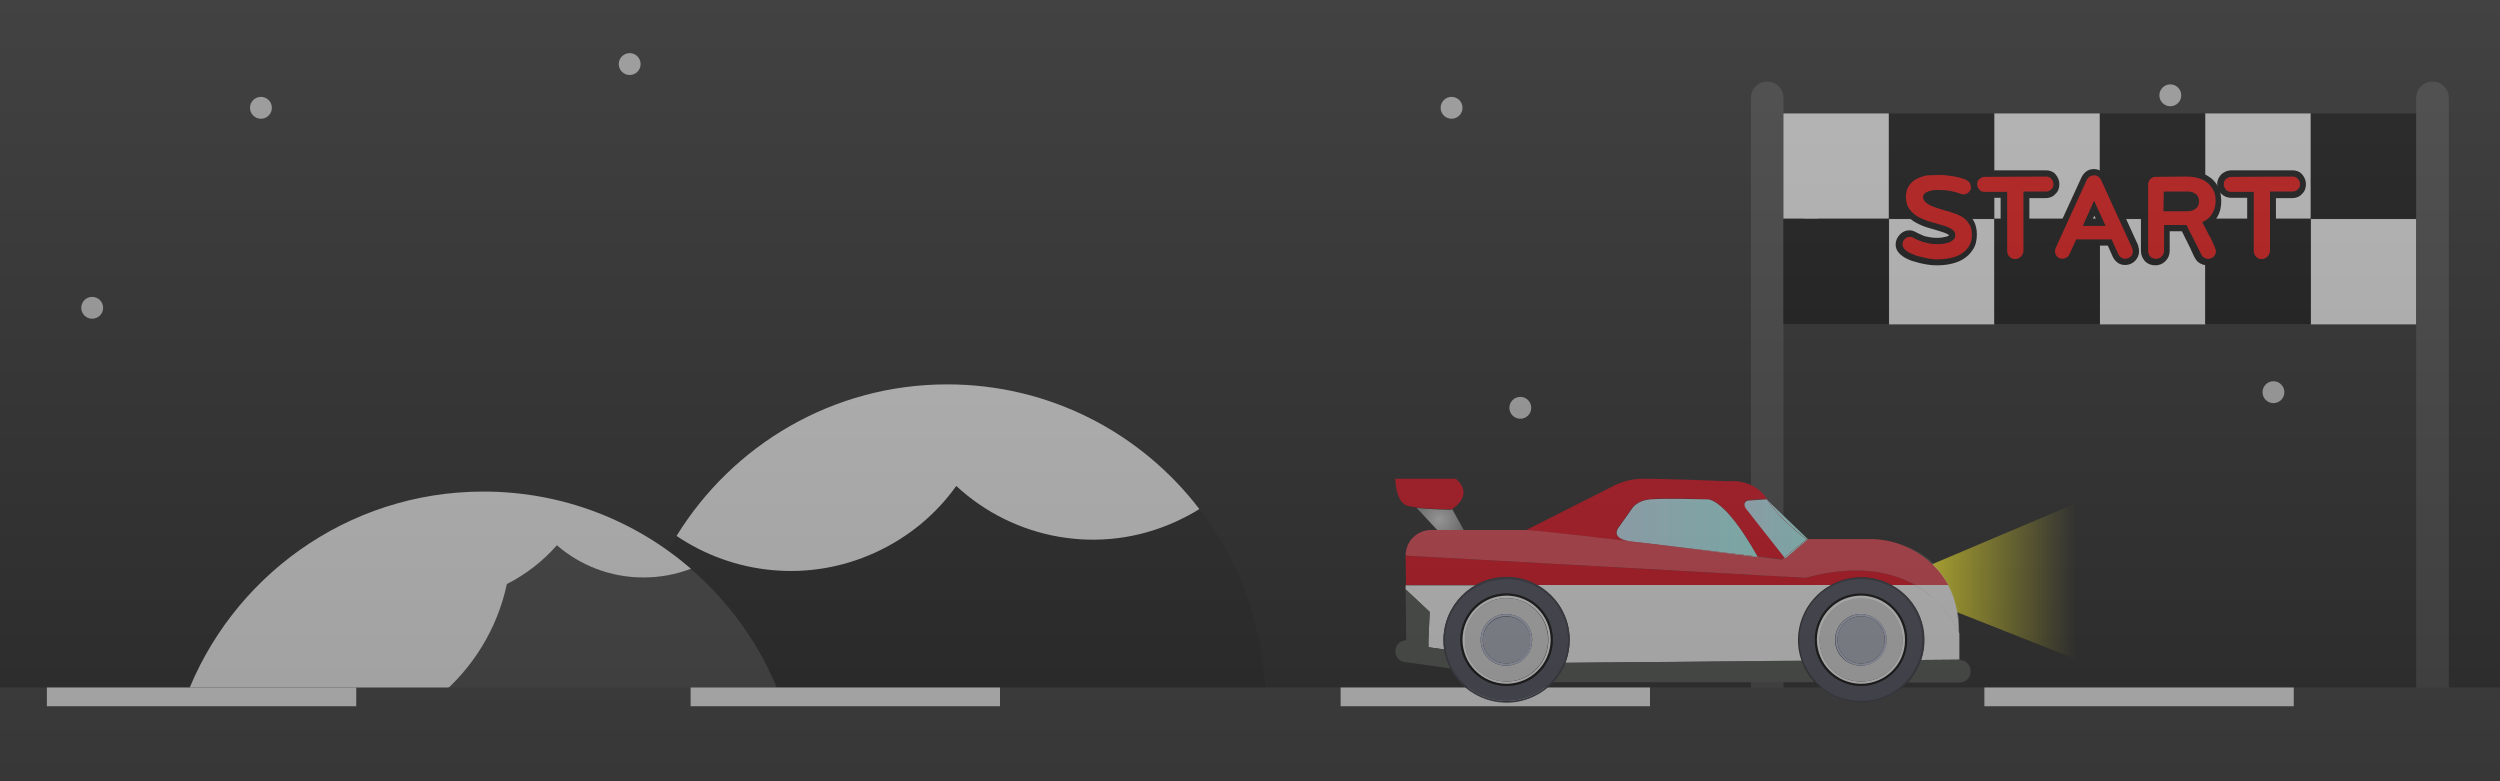 <?xml version="1.0" encoding="utf-8"?>
<!-- Generator: Adobe Illustrator 25.0.1, SVG Export Plug-In . SVG Version: 6.00 Build 0)  -->
<svg version="1.1" id="Layer_1" xmlns="http://www.w3.org/2000/svg" xmlns:xlink="http://www.w3.org/1999/xlink" x="0px" y="0px"
	 viewBox="0 0 800 250" style="enable-background:new 0 0 800 250;" xml:space="preserve">
<style type="text/css">
	.st0{fill:#222222;}
	.st1{opacity:0.8;fill:#FFFFFF;enable-background:new    ;}
	.st2{fill:#1C1C1C;}
	.st3{fill:#FFFFFF;}
	.st4{fill:#444444;}
	.st5{fill:#FF0000;}
	.st6{fill:#3B3B3B;}
	.st7{fill:url(#SVGID_1_);}
	.st8{fill:url(#SVGID_2_);}
	.st9{fill:#E70011;}
	.st10{fill:#4E514E;}
	.st11{opacity:0.25;fill:#FFFFFF;enable-background:new    ;}
	.st12{fill:#32323F;}
	.st13{fill:#474757;}
	.st14{fill:#DDDDDD;}
	.st15{fill:#BAC0D8;}
	.st16{fill:#ACAFBC;}
	.st17{fill:url(#SVGID_3_);}
	.st18{fill:url(#SVGID_4_);}
	.st19{fill:url(#SVGID_5_);}
	.st20{fill:url(#SVGID_6_);}
	.st21{fill:url(#SVGID_7_);}
	.st22{fill:url(#SVGID_8_);}
	.st23{fill:url(#SVGID_9_);}
	.st24{opacity:0.47;fill:url(#SVGID_10_);enable-background:new    ;}
</style>
<g id="Layer_1_1_">
	<rect class="st0" width="800" height="250"/>
</g>
<g id="Layer_7">
	<circle class="st1" cx="579.5" cy="72.5" r="3.5"/>
	<circle class="st1" cx="694.5" cy="30.5" r="3.5"/>
	<circle class="st1" cx="464.5" cy="34.5" r="3.5"/>
	<circle class="st1" cx="727.5" cy="125.5" r="3.5"/>
	<circle class="st1" cx="486.5" cy="130.5" r="3.5"/>
	<circle class="st1" cx="201.5" cy="20.5" r="3.5"/>
	<circle class="st1" cx="83.5" cy="34.5" r="3.5"/>
	<circle class="st1" cx="29.5" cy="98.5" r="3.5"/>
	<g>
		<g>
			<path class="st2" d="M306,155.5c-6.4,8.9-15.2,16.4-25.9,21.3c-21.5,9.8-45.4,7-63.6-5.3c-8.4,13.6-13.7,29.4-14.8,46.3h-0.2v28
				h203.3v-28h-0.2c-1.4-20.6-8.9-39.5-20.7-54.9c-2.4,1.5-4.9,2.8-7.5,4C352,178,324.4,172.6,306,155.5z"/>
			<path class="st3" d="M303.1,123c-36.6,0-68.7,19.4-86.6,48.5c18.2,12.3,42.2,15.1,63.6,5.3c10.7-4.9,19.5-12.3,25.9-21.3
				c18.4,17.1,46,22.5,70.3,11.4c2.6-1.2,5.1-2.5,7.5-4C365.2,138.6,336,123,303.1,123z"/>
		</g>
		<g>
			<path class="st4" d="M256.1,252.1c-1.9-28-15.1-52.9-35.1-70.1c-4.7,1.8-9.8,2.8-15.2,2.8c-10.6,0-20.2-3.9-27.7-10.3
				c-4.5,5.1-9.9,9.3-16,12.4c-6.2,29-31.9,50.8-62.8,50.8c-15.2,0-29.1-5.3-40.1-14c-3.3,9-5.4,18.5-6.1,28.5H53V250h203.3v2.1
				H256.1z"/>
			<path class="st3" d="M162.2,186.9c6.1-3.1,11.5-7.3,16-12.4c7.4,6.4,17.1,10.3,27.7,10.3c5.4,0,10.5-1,15.2-2.8
				c-17.8-15.4-41-24.7-66.4-24.7c-43.7,0-81,27.6-95.4,66.3c11,8.8,24.9,14,40.1,14C130.3,237.7,156,215.9,162.2,186.9z"/>
		</g>
	</g>
	<path class="st4" d="M565.5,231.1L565.5,231.1c-2.9,0-5.2-2.3-5.2-5.2V31.3c0-2.9,2.3-5.2,5.2-5.2l0,0c2.9,0,5.2,2.3,5.2,5.2v194.6
		C570.7,228.8,568.4,231.1,565.5,231.1z"/>
	<g>
		<g>
			<rect x="570.7" y="36.3" class="st3" width="33.7" height="33.7"/>
			<rect x="570.7" y="70" width="33.7" height="33.7"/>
			<rect x="604.5" y="70.1" class="st3" width="33.7" height="33.7"/>
			<rect x="604.5" y="36.3" width="33.7" height="33.7"/>
			<rect x="638.2" y="36.3" class="st3" width="33.7" height="33.7"/>
			<rect x="638.2" y="70" width="33.7" height="33.7"/>
			<rect x="672" y="70.1" class="st3" width="33.7" height="33.7"/>
			<rect x="672" y="36.3" width="33.7" height="33.7"/>
			<rect x="705.7" y="36.3" class="st3" width="33.7" height="33.7"/>
			<rect x="705.7" y="70" width="33.7" height="33.7"/>
			<rect x="739.5" y="70.1" class="st3" width="33.7" height="33.7"/>
			<rect x="739.5" y="36.3" width="33.7" height="33.7"/>
		</g>
		<g>
			<g>
				<g>
					<path class="st5" d="M620,84.1c-0.5,0-1.1,0-1.9-0.1c-0.8-0.1-1.6-0.2-2.4-0.4c-0.9-0.2-1.8-0.4-2.6-0.7
						c-0.9-0.3-1.7-0.6-2.5-1s-1.5-0.9-2-1.4c-0.6-0.7-0.9-1.4-0.9-2.3s0.3-1.7,1-2.4c0.7-0.7,1.5-1.1,2.4-1.1
						c0.6,0,1.1,0.1,1.6,0.4c0.6,0.3,1.2,0.6,1.8,0.9c0.6,0.2,1.2,0.4,1.8,0.6s1.2,0.3,1.8,0.4s1.3,0.1,2,0.1c0.4,0,1,0,1.6-0.1
						s1.1-0.2,1.6-0.3c0.5-0.2,0.8-0.4,1.2-0.7c0.1-0.1,0.3-0.3,0.3-0.8c0-0.3-0.1-0.7-0.7-1c-0.7-0.4-1.6-0.8-2.7-1.1
						c-1.1-0.4-2.4-0.7-3.7-1.1c-1.4-0.4-2.8-0.9-4-1.6c-1.3-0.7-2.3-1.6-3.2-2.7c-0.9-1.2-1.4-2.7-1.4-4.6c0-1.6,0.4-3,1.2-4.1
						c0.7-1.1,1.7-1.9,2.9-2.5c1.1-0.6,2.3-1,3.7-1.2c1.3-0.2,2.6-0.3,3.8-0.3c0.6,0,1.3,0,2.1,0.1s1.6,0.2,2.4,0.3
						c0.8,0.1,1.6,0.3,2.3,0.5c0.8,0.2,1.5,0.5,2.1,0.7c0.6,0.3,1.1,0.7,1.5,1.1c0.4,0.5,0.6,1.2,0.6,2c0,0.9-0.3,1.8-1,2.4
						s-1.5,1-2.4,1c-0.4,0-0.8-0.1-1.3-0.3c-1-0.4-2.1-0.7-3.1-0.9s-2.1-0.3-3.2-0.3c-0.4,0-0.9,0-1.5,0c-0.5,0-1.1,0.1-1.6,0.2
						c-0.4,0.1-0.8,0.3-1.1,0.5c-0.1,0.1-0.2,0.2-0.2,0.6c0,0.1,0,0.3,0.2,0.5c0.2,0.3,0.6,0.5,1,0.8c0.4,0.3,1,0.5,1.5,0.7
						c0.6,0.2,1.2,0.4,1.8,0.6s1.1,0.3,1.6,0.5c0.5,0.1,0.9,0.3,1.2,0.3c1,0.3,2,0.7,3,1.1s1.9,0.9,2.7,1.6c0.8,0.6,1.4,1.5,1.9,2.4
						c0.5,1,0.7,2.1,0.7,3.4c0,1.7-0.4,3.2-1.1,4.4c-0.7,1.1-1.7,2.1-2.9,2.8c-1.1,0.7-2.4,1.1-3.8,1.4
						C622.7,83.9,621.3,84.1,620,84.1z"/>
					<path d="M620.6,56c0.6,0,1.3,0,2.1,0.1s1.5,0.2,2.3,0.3s1.5,0.3,2.3,0.5c0.7,0.2,1.4,0.4,1.9,0.7c0.4,0.2,0.8,0.5,1.1,0.9
						s0.4,0.8,0.4,1.3c0,0.7-0.2,1.3-0.7,1.7c-0.5,0.5-1.1,0.7-1.7,0.7c-0.3,0-0.6-0.1-0.9-0.2c-1.1-0.4-2.2-0.7-3.2-0.9
						c-1.1-0.2-2.2-0.3-3.4-0.3c-0.4,0-0.9,0-1.5,0s-1.2,0.1-1.8,0.3s-1.1,0.4-1.5,0.7s-0.6,0.8-0.6,1.4c0,0.4,0.2,0.8,0.5,1.2
						s0.7,0.7,1.2,1s1.1,0.6,1.7,0.8c0.6,0.2,1.2,0.4,1.8,0.6s1.1,0.3,1.6,0.5c0.5,0.1,0.9,0.3,1.2,0.3c1,0.3,1.9,0.7,2.9,1
						c0.9,0.4,1.7,0.8,2.4,1.4s1.2,1.3,1.7,2.1c0.4,0.8,0.6,1.8,0.6,3c0,1.5-0.3,2.8-1,3.8s-1.5,1.8-2.5,2.4s-2.2,1-3.5,1.3
						c-1.3,0.2-2.6,0.4-3.9,0.4c-0.4,0-1,0-1.8-0.1c-0.7-0.1-1.5-0.2-2.3-0.4c-0.8-0.2-1.7-0.4-2.5-0.6c-0.8-0.3-1.6-0.6-2.3-0.9
						c-0.7-0.4-1.3-0.8-1.7-1.2c-0.4-0.5-0.7-1-0.7-1.6s0.2-1.2,0.7-1.7s1-0.7,1.7-0.7c0.4,0,0.8,0.1,1.1,0.3
						c0.7,0.4,1.3,0.7,1.9,0.9c0.6,0.3,1.3,0.5,1.9,0.6c0.6,0.2,1.3,0.3,1.9,0.4c0.7,0.1,1.4,0.1,2.1,0.1c0.5,0,1,0,1.7-0.1
						c0.6-0.1,1.3-0.2,1.8-0.4c0.6-0.2,1.1-0.5,1.5-0.9s0.6-0.9,0.6-1.5c0-0.8-0.4-1.4-1.2-1.9s-1.7-0.9-2.9-1.2
						c-1.1-0.4-2.4-0.7-3.8-1.1c-1.4-0.4-2.6-0.9-3.8-1.5c-1.1-0.6-2.1-1.4-2.9-2.5c-0.8-1-1.2-2.4-1.2-4c0-1.4,0.3-2.6,1-3.6
						s1.5-1.7,2.5-2.2s2.2-0.9,3.4-1.1C618.2,56.1,619.5,56,620.6,56 M620.6,54c-1.3,0-2.6,0.1-4,0.3c-1.5,0.2-2.8,0.7-4,1.3
						c-1.3,0.7-2.4,1.6-3.2,2.8c-0.9,1.3-1.3,2.9-1.3,4.7c0,2.1,0.5,3.9,1.6,5.2c0.9,1.2,2.1,2.3,3.5,3c1.3,0.7,2.7,1.3,4.2,1.7
						c1.3,0.4,2.6,0.7,3.7,1.1c1,0.3,1.8,0.6,2.4,1c0.1,0.1,0.2,0.1,0.2,0.1l0,0c0,0,0,0,0,0.1c-0.2,0.2-0.5,0.3-0.8,0.4
						c-0.4,0.1-0.9,0.2-1.4,0.3c-0.6,0.1-1.1,0.1-1.5,0.1c-0.7,0-1.3,0-1.9-0.1c-0.6-0.1-1.1-0.2-1.7-0.3c-0.5-0.1-1.1-0.3-1.6-0.6
						c-0.6-0.2-1.1-0.5-1.7-0.8c-0.7-0.4-1.4-0.6-2.1-0.6c-1.2,0-2.3,0.5-3.1,1.4s-1.3,1.9-1.3,3.1c0,1.1,0.4,2.1,1.2,2.9
						c0.6,0.6,1.4,1.2,2.2,1.6s1.7,0.8,2.6,1c0.9,0.3,1.8,0.5,2.7,0.7s1.7,0.3,2.5,0.4s1.5,0.1,2,0.1c1.4,0,2.8-0.1,4.2-0.4
						c1.5-0.3,2.9-0.8,4.1-1.5c1.3-0.8,2.4-1.8,3.2-3.1c0.9-1.3,1.3-3,1.3-4.9c0-1.5-0.3-2.8-0.8-3.9s-1.3-2-2.2-2.7
						c-0.8-0.7-1.8-1.3-2.9-1.7c-1-0.4-2-0.8-3-1.1l0,0l0,0c-0.3-0.1-0.7-0.2-1.2-0.3c-0.5-0.1-1-0.3-1.6-0.5
						c-0.5-0.2-1.1-0.4-1.7-0.6c-0.5-0.2-1-0.4-1.4-0.6c-0.2-0.1-0.4-0.3-0.6-0.4c0.1-0.1,0.3-0.1,0.5-0.2c0.4-0.1,0.9-0.2,1.3-0.2
						c0.6,0,1.1,0,1.5,0c1,0,2,0.1,3,0.3s2,0.5,3,0.8c0.6,0.2,1.1,0.3,1.6,0.3c1.2,0,2.3-0.5,3.2-1.3c0.9-0.9,1.3-1.9,1.3-3.2
						c0-1-0.3-1.9-0.9-2.6c-0.5-0.6-1.1-1.1-1.8-1.4c-0.7-0.3-1.4-0.6-2.3-0.8c-0.8-0.2-1.6-0.4-2.4-0.5c-0.8-0.2-1.7-0.3-2.5-0.3
						C622,54.1,621.3,54,620.6,54L620.6,54z"/>
				</g>
				<g>
					<path class="st5" d="M644.9,83.9c-1,0-1.9-0.4-2.6-1.1c-0.7-0.7-1-1.6-1-2.6V62.4h-6.2c-1,0-1.8-0.3-2.4-1s-1-1.5-1-2.4
						s0.3-1.8,1-2.4c0.7-0.7,1.5-1,2.4-1h19.6c0.9,0,1.8,0.3,2.4,1c0.7,0.7,1,1.5,1,2.4s-0.4,1.8-1,2.4c-0.7,0.7-1.5,1-2.4,1h-6.2
						v17.9c0,1-0.4,1.9-1.1,2.6C646.7,83.5,645.9,83.9,644.9,83.9z"/>
					<path d="M654.7,56.5c0.7,0,1.3,0.2,1.7,0.7c0.5,0.5,0.7,1.1,0.7,1.7c0,0.7-0.2,1.3-0.7,1.7c-0.5,0.5-1.1,0.7-1.7,0.7h-7.2v18.9
						c0,0.7-0.3,1.4-0.8,1.9s-1.1,0.8-1.9,0.8s-1.3-0.3-1.8-0.8s-0.7-1.1-0.7-1.9V61.4h-7.2c-0.7,0-1.3-0.2-1.7-0.7s-0.7-1-0.7-1.7
						s0.2-1.3,0.7-1.7s1-0.7,1.7-0.7L654.7,56.5 M654.7,54.5h-19.6c-1.2,0-2.3,0.5-3.2,1.3c-0.8,0.9-1.3,1.9-1.3,3.1
						c0,1.2,0.4,2.3,1.3,3.1c0.8,0.8,1.9,1.3,3.1,1.3h5.2v16.9c0,1.3,0.5,2.4,1.3,3.3c0.9,0.9,2,1.4,3.3,1.4s2.4-0.5,3.3-1.3
						c0.9-0.9,1.3-2,1.3-3.3V63.4h5.2c1.2,0,2.3-0.4,3.1-1.3c0.9-0.8,1.3-1.9,1.3-3.2c0-1.2-0.5-2.3-1.3-3.2
						C657,54.9,655.9,54.5,654.7,54.5L654.7,54.5z"/>
				</g>
				<g>
					<path class="st5" d="M680.2,83.9c-0.7,0-1.3-0.2-1.9-0.5c-0.5-0.3-1-0.8-1.2-1.4l-1.9-4.2h-10l-1.9,4.2
						c-0.3,0.6-0.7,1.1-1.3,1.5c-0.6,0.3-1.2,0.5-1.8,0.5c-1,0-1.8-0.3-2.4-1c-0.7-0.7-1-1.5-1-2.4c0-0.5,0.1-1,0.3-1.4l10-21.9
						c0.3-0.6,0.7-1.1,1.2-1.4c0.6-0.4,1.2-0.6,1.8-0.6s1.3,0.2,1.8,0.5c0.6,0.4,1,0.8,1.3,1.5l10,21.9c0.2,0.5,0.3,1,0.3,1.4
						c0,0.9-0.3,1.8-1,2.4C682,83.5,681.1,83.9,680.2,83.9z M672.3,71.3l-2.1-4.7l-2.1,4.7H672.3z"/>
					<path d="M670.1,56.1c0.5,0,0.9,0.1,1.3,0.4c0.4,0.2,0.7,0.6,0.9,1l10,21.9c0.1,0.3,0.2,0.7,0.2,1c0,0.7-0.2,1.3-0.7,1.7
						s-1,0.7-1.7,0.7c-0.5,0-0.9-0.1-1.3-0.4c-0.4-0.2-0.7-0.6-0.9-1l-2.2-4.8h-11.3l-2.2,4.8c-0.2,0.4-0.5,0.8-0.9,1
						s-0.8,0.4-1.3,0.4c-0.7,0-1.3-0.2-1.7-0.7c-0.5-0.5-0.7-1.1-0.7-1.7c0-0.3,0.1-0.7,0.2-1l10-21.9c0.2-0.4,0.5-0.8,0.9-1
						C669.2,56.3,669.6,56.1,670.1,56.1 M666.5,72.3h7.3l-3.7-8.1L666.5,72.3 M670.1,54.1c-0.9,0-1.7,0.2-2.4,0.7s-1.2,1.1-1.6,1.9
						l-10,21.8c-0.3,0.6-0.4,1.2-0.4,1.8c0,1.2,0.5,2.3,1.3,3.2c0.9,0.9,1.9,1.3,3.2,1.3c0.9,0,1.6-0.2,2.4-0.7
						c0.7-0.5,1.3-1.1,1.6-1.9l1.6-3.6h8.7l1.6,3.6c0.4,0.8,0.9,1.4,1.6,1.9c0.7,0.5,1.5,0.7,2.4,0.7c1.2,0,2.3-0.5,3.1-1.3
						s1.3-1.9,1.3-3.1c0-0.6-0.1-1.2-0.3-1.7v-0.1v-0.1l-10-21.9c-0.4-0.8-1-1.5-1.7-1.9C671.7,54.4,670.9,54.1,670.1,54.1
						L670.1,54.1z M669.6,70.3l0.6-1.3l0.6,1.3H669.6L669.6,70.3z"/>
				</g>
				<g>
					<path class="st5" d="M706.3,83.9c-0.7,0-1.3-0.2-1.8-0.5c-0.6-0.3-1-0.8-1.3-1.4c-0.1-0.2-0.3-0.5-0.5-1l-0.8-1.7
						c-0.4-0.8-0.7-1.5-1.1-2.3c-0.4-0.8-0.8-1.5-1.1-2.2c-0.3-0.6-0.6-1.2-0.8-1.6c0-0.1-0.1-0.1-0.1-0.2h-5.5v7.3
						c0,1-0.4,1.9-1.1,2.6c-0.7,0.7-1.6,1-2.5,1c-1,0-1.9-0.3-2.5-1c-0.7-0.7-1-1.5-1-2.5V59.1c0-1,0.3-1.9,1-2.5
						c0.7-0.7,1.5-1,2.5-1h9.7c1.3,0,2.7,0.1,3.9,0.4c1.3,0.3,2.4,0.8,3.4,1.5s1.8,1.7,2.4,2.8c0.6,1.1,0.9,2.5,0.9,4.1
						c0,1.7-0.4,3.3-1.2,4.6c-0.6,1.1-1.6,2-2.7,2.6c0,0.1,0.1,0.1,0.1,0.2c0.3,0.5,0.6,1.1,0.9,1.7c0.3,0.6,0.6,1.3,1,1.9
						c0.3,0.7,0.6,1.3,0.9,1.9c0.3,0.6,0.5,1.2,0.7,1.7c0.2,0.6,0.3,1,0.3,1.4c0,1-0.3,1.8-1,2.5C708.1,83.5,707.3,83.9,706.3,83.9z
						 M700.1,66.6c0.8,0,1.4-0.2,1.9-0.6c0.3-0.2,0.6-0.6,0.6-1.5c0-1-0.4-1.4-0.6-1.6c-0.5-0.4-1.1-0.6-1.9-0.6h-6.8v4.3
						C693.3,66.6,700.1,66.6,700.1,66.6z"/>
					<path d="M699.4,56.5c1.3,0,2.5,0.1,3.7,0.4c1.2,0.3,2.2,0.7,3,1.4c0.9,0.6,1.5,1.4,2.1,2.4s0.8,2.2,0.8,3.6
						c0,1.5-0.4,2.9-1.1,4.1c-0.7,1.2-1.8,2.1-3.2,2.7c0.1,0.3,0.3,0.6,0.6,1.1s0.5,1,0.9,1.7c0.3,0.6,0.6,1.3,1,1.9
						s0.6,1.3,0.9,1.9c0.3,0.6,0.5,1.1,0.7,1.6s0.3,0.8,0.3,1c0,0.7-0.2,1.3-0.7,1.8s-1.1,0.7-1.8,0.7c-0.5,0-0.9-0.1-1.3-0.4
						c-0.4-0.2-0.7-0.6-0.9-1c-0.1-0.1-0.2-0.5-0.5-1s-0.5-1.1-0.9-1.8c-0.3-0.7-0.7-1.4-1.1-2.2c-0.4-0.8-0.7-1.5-1.1-2.1
						c-0.3-0.7-0.6-1.2-0.8-1.6s-0.3-0.7-0.3-0.7h-7.2v8.3c0,0.7-0.3,1.3-0.8,1.8s-1.1,0.7-1.8,0.7s-1.3-0.2-1.8-0.7
						s-0.7-1.1-0.7-1.8V59.1c0-0.7,0.2-1.3,0.7-1.8s1.1-0.7,1.8-0.7L699.4,56.5 M692.3,67.6h7.8c1,0,1.8-0.3,2.5-0.8
						s1.1-1.3,1.1-2.3s-0.3-1.8-1-2.4c-0.7-0.5-1.5-0.8-2.5-0.8h-7.8L692.3,67.6 M699.4,54.5h-9.7c-1.3,0-2.4,0.5-3.3,1.3
						c-0.9,0.9-1.3,2-1.3,3.3v21.2c0,1.3,0.5,2.4,1.3,3.3c0.9,0.9,2,1.3,3.3,1.3c1.2,0,2.3-0.4,3.2-1.3s1.4-2,1.4-3.3V74h3.9
						c0.2,0.4,0.4,0.8,0.6,1.2c0.3,0.7,0.7,1.4,1.1,2.2c0.4,0.8,0.7,1.5,1.1,2.2v0.1l0.8,1.7c0.3,0.6,0.4,0.9,0.5,1
						c0.4,0.8,0.9,1.4,1.6,1.8c0.7,0.4,1.5,0.7,2.4,0.7c1.2,0,2.3-0.5,3.2-1.3c0.9-0.9,1.3-2,1.3-3.2c0-0.5-0.1-1-0.4-1.7
						c-0.2-0.5-0.4-1.1-0.7-1.7s-0.6-1.3-0.9-1.9c-0.3-0.7-0.7-1.3-1-2c-0.2-0.4-0.4-0.8-0.6-1.1c0.9-0.7,1.7-1.5,2.3-2.5
						c0.9-1.5,1.3-3.2,1.3-5.1c0-1.7-0.3-3.3-1-4.6s-1.5-2.3-2.7-3.1c-1.1-0.8-2.3-1.3-3.7-1.7C702.2,54.7,700.8,54.5,699.4,54.5
						L699.4,54.5z M694.3,63.3h5.8c0.7,0,1.1,0.2,1.3,0.4c0.1,0.1,0.3,0.2,0.3,0.8c0,0.5-0.2,0.7-0.2,0.7c-0.4,0.3-0.8,0.4-1.3,0.4
						h-5.8L694.3,63.3L694.3,63.3z"/>
				</g>
				<g>
					<path class="st5" d="M723.8,83.9c-1,0-1.9-0.4-2.6-1.1c-0.7-0.7-1-1.6-1-2.6V62.4H714c-1,0-1.8-0.3-2.4-1s-1-1.5-1-2.4
						s0.3-1.8,1-2.4c0.7-0.7,1.5-1,2.4-1h19.6c1,0,1.8,0.3,2.4,1c0.7,0.7,1,1.5,1,2.4s-0.4,1.8-1,2.4c-0.7,0.7-1.5,1-2.4,1h-6.2
						v17.9c0,1-0.4,1.9-1.1,2.6C725.7,83.5,724.8,83.9,723.8,83.9z"/>
					<path d="M733.6,56.5c0.7,0,1.3,0.2,1.7,0.7c0.5,0.5,0.7,1.1,0.7,1.7c0,0.7-0.2,1.3-0.7,1.7c-0.5,0.5-1.1,0.7-1.7,0.7h-7.2v18.9
						c0,0.7-0.3,1.4-0.8,1.9s-1.1,0.8-1.9,0.8s-1.3-0.3-1.8-0.8s-0.7-1.1-0.7-1.9V61.4H714c-0.7,0-1.3-0.2-1.7-0.7s-0.7-1-0.7-1.7
						s0.2-1.3,0.7-1.7s1-0.7,1.7-0.7L733.6,56.5 M733.6,54.5H714c-1.2,0-2.3,0.5-3.2,1.3c-0.8,0.9-1.3,1.9-1.3,3.1
						c0,1.2,0.4,2.3,1.3,3.1c0.8,0.8,1.9,1.3,3.1,1.3h5.2v16.9c0,1.3,0.5,2.4,1.3,3.3c0.9,0.9,2,1.4,3.3,1.4s2.4-0.5,3.3-1.3
						c0.9-0.9,1.3-2,1.3-3.3V63.4h5.2c1.2,0,2.3-0.4,3.1-1.3c0.9-0.8,1.3-1.9,1.3-3.2c0-1.2-0.5-2.3-1.3-3.2
						C735.9,54.9,734.8,54.5,733.6,54.5L733.6,54.5z"/>
				</g>
			</g>
		</g>
		<path class="st4" d="M778.4,231.1L778.4,231.1c-2.9,0-5.2-2.3-5.2-5.2V31.3c0-2.9,2.3-5.2,5.2-5.2l0,0c2.9,0,5.2,2.3,5.2,5.2
			v194.6C783.6,228.8,781.2,231.1,778.4,231.1z"/>
	</g>
</g>
<g id="Layer_5">
	<rect y="220" class="st6" width="800" height="30"/>
	<rect x="15" y="220" class="st3" width="99" height="6"/>
	<rect x="221" y="220" class="st3" width="99" height="6"/>
	<rect x="429" y="220" class="st3" width="99" height="6"/>
	<rect x="635" y="220" class="st3" width="99" height="6"/>
</g>
<g id="Layer_6">
</g>
<linearGradient id="SVGID_1_" gradientUnits="userSpaceOnUse" x1="618.4" y1="66" x2="664.28" y2="66" gradientTransform="matrix(1 0 0 -1 0 252)">
	<stop  offset="0" style="stop-color:#FCEE21"/>
	<stop  offset="1" style="stop-color:#FCEE21;stop-opacity:0"/>
</linearGradient>
<polygon class="st7" points="664.2,210.9 618.4,192.8 618.4,180.5 664.2,161.1 "/>
<g id="Layer_2_1_">
	<g id="Layer_14">
		<g id="flagcar-id">
			
				<radialGradient id="SVGID_2_" cx="460.563" cy="100.869" r="8.289" gradientTransform="matrix(1 0 0 -0.99 0 266.16)" gradientUnits="userSpaceOnUse">
				<stop  offset="0" style="stop-color:#DCDCDC"/>
				<stop  offset="0.69" style="stop-color:#A3A3A3"/>
				<stop  offset="1" style="stop-color:#878787"/>
			</radialGradient>
			<path class="st8" d="M464.7,162.9c-0.2,0.1-0.3,0.2-0.3,0.2s-6.5,0-11.1-0.6l6.6,7.1h8.5L464.7,162.9z"/>
			<path class="st9" d="M599.4,172.5c2,0.1,4,0.4,6,0.9C603.4,172.9,601.4,172.6,599.4,172.5z"/>
			<path class="st9" d="M482.1,184.7c3.4,0,6.7,0.8,9.7,2.5h94.1c6-3.3,13.3-3.3,19.4,0h7.5c-7.6-4.3-18.8-6.7-34.9-2.3l-128.1-7.1
				l0.1,9.4h22.6C475.4,185.6,478.7,184.7,482.1,184.7z"/>
			<path class="st9" d="M522.2,173.2c-7.3-0.7-4.4-4.4-4.4-4.4l4.4-6.2c0,0,1.5-2.5,5.9-2.9s18.3,0,18.3,0s5.4-0.7,16,18.3l7.8,1
				l0.8-0.7l-11.8-15c0,0-2.2-2.2,0-3.3l6.2-0.4C561,152.9,553,154,553,154s-25.6-1.1-29.3-0.7c-2.3,0.2-4.5,0.9-6.6,1.8l-28.9,14.6
				c2.8,0,27,2.8,48.4,5.4C530,174.2,524.3,173.4,522.2,173.2z"/>
			<path class="st9" d="M464.7,162.9c1.3-0.9,6.7-4.8,1.2-9.7h-19.4c0,0,0,7.6,4,8.7c0.9,0.2,1.9,0.4,2.9,0.5
				c4.6,0.6,11.1,0.6,11.1,0.6S464.5,163,464.7,162.9z"/>
			<path class="st3" d="M612.8,187.2h-7.5c8.6,4.6,12.6,14.7,9.5,24l12.2-0.1v-8.4C626.9,202.7,623.3,193.1,612.8,187.2z"/>
			<path class="st3" d="M457.5,195.8l-0.4,9.1v2.2l5,0.7c-1.2-8.3,2.9-16.5,10.3-20.5h-22.6v1.4L457.5,195.8z"/>
			<path class="st3" d="M626.9,200.9c0-2.6-0.4-5.2-1.1-7.7c0.7,3.1,1.1,6.3,1.1,9.5V200.9z"/>
			<path class="st3" d="M502.3,204.8c0,2.5-0.5,5-1.4,7.3l75.6-0.6c-3.3-9.3,0.7-19.6,9.4-24.3h-94.1
				C498.3,190.7,502.3,197.4,502.3,204.8z"/>
			<path class="st10" d="M457.1,207.1v-2.2l0.4-9.1l-7.6-7.2l-0.1-0.1l0.2,16.4c-1.9,0-3.5,1.5-3.5,3.5c0,1.9,1.5,3.5,3.5,3.5
				c0,0,0,0,0,0l14.1,2c-1-1.9-1.6-3.9-1.9-6L457.1,207.1z"/>
			<path class="st10" d="M626.9,211.1l-12.2,0.1c-0.9,2.7-2.3,5.1-4.2,7.2h16.4c2,0.1,3.7-1.5,3.7-3.5c0.1-2-1.5-3.7-3.5-3.7
				C627,211.1,626.9,211.1,626.9,211.1L626.9,211.1z"/>
			<path class="st10" d="M500.9,212.1c-0.9,2.3-2.2,4.4-3.9,6.2h83.6c-1.8-2-3.2-4.3-4.1-6.9L500.9,212.1z"/>
			<path class="st11" d="M623.3,187.2c1.1,1.9,1.9,3.9,2.5,6c-3.3-13.4-13.4-18.1-20.4-19.8C613,175.3,619.5,180.3,623.3,187.2z"/>
			<path class="st11" d="M578.6,172.9l-0.2-0.2l0,0L578.6,172.9z"/>
			<path class="st11" d="M598.3,172.5c0.4,0,0.7,0,1.1,0C598.7,172.5,598.3,172.5,598.3,172.5z"/>
			<path class="st9" d="M612.8,187.2h10.6c-3.8-6.9-10.3-11.8-17.9-13.8c-2-0.5-4-0.8-6-0.9c-0.4,0-0.7,0-1.1,0h-19.8l-0.2,0.2
				l0.2,0.2l-0.2-0.2l-7.1,6l-0.3-0.3l-0.8,0.7l-7.8-1l0.1,0.2c0,0-14.2-1.9-25.9-3.3c-21.4-2.6-45.6-5.4-48.4-5.4H458
				c-4.5,0-8.2,3.6-8.2,8.2c0,0,0,0,0,0l128.1,7.1C593.9,180.5,605.2,182.9,612.8,187.2z"/>
			<path class="st11" d="M612.8,187.2h10.6c-3.8-6.9-10.3-11.8-17.9-13.8c-2-0.5-4-0.8-6-0.9c-0.4,0-0.7,0-1.1,0h-19.8l-0.2,0.2
				l0.2,0.2l-0.2-0.2l-7.1,6l-0.3-0.3l-0.8,0.7l-7.8-1l0.1,0.2c0,0-14.2-1.9-25.9-3.3c-21.4-2.6-45.6-5.4-48.4-5.4H458
				c-4.5,0-8.2,3.6-8.2,8.2c0,0,0,0,0,0l128.1,7.1C593.9,180.5,605.2,182.9,612.8,187.2z"/>
			<path class="st3" d="M623.3,187.2h-10.6c10.5,6,14.1,15.5,14.1,15.5c0-3.2-0.3-6.4-1.1-9.5C625.2,191.1,624.4,189.1,623.3,187.2z
				"/>
			<path class="st11" d="M623.3,187.2h-10.6c10.5,6,14.1,15.5,14.1,15.5c0-3.2-0.3-6.4-1.1-9.5C625.2,191.1,624.4,189.1,623.3,187.2
				z"/>
			<path class="st12" d="M502.3,204.8c0-11.2-9.1-20.2-20.2-20.2c-11.2,0-20.2,9.1-20.2,20.2c0,1,0.1,1.9,0.2,2.9
				c0.3,2.1,1,4.1,1.9,6c5,10,17.2,14,27.2,9c4.5-2.2,7.9-6,9.8-10.7C501.8,209.8,502.3,207.3,502.3,204.8z M482.1,224.3
				c-10.9,0-19.7-8.8-19.7-19.5c0-10.8,8.8-19.5,19.7-19.5s19.7,8.8,19.7,19.5C501.8,215.6,493,224.3,482.1,224.3L482.1,224.3z"/>
			<path class="st13" d="M501.8,204.8c0-10.8-8.8-19.5-19.7-19.5c-10.9,0-19.7,8.8-19.7,19.5c0,10.8,8.8,19.5,19.7,19.5
				S501.8,215.6,501.8,204.8z M467.3,204.8c-0.1-8.2,6.5-14.8,14.7-14.9c8.2-0.1,14.8,6.5,14.9,14.7c0.1,8.2-6.5,14.8-14.7,14.9
				c0,0-0.1,0-0.1,0C474,219.5,467.3,212.9,467.3,204.8L467.3,204.8z"/>
			<path d="M496.9,204.8c0.1-8.2-6.5-14.8-14.7-14.9c-8.2-0.1-14.8,6.5-14.9,14.7c-0.1,8.2,6.5,14.8,14.7,14.9c0,0,0.1,0,0.1,0
				C490.2,219.5,496.9,212.9,496.9,204.8z M468,204.8c0-7.8,6.2-14.1,14-14.2c7.8,0,14.1,6.2,14.2,14s-6.2,14.1-14,14.2
				c0,0-0.1,0-0.1,0C474.4,218.8,468.1,212.5,468,204.8C468,204.8,468,204.8,468,204.8z"/>
			<path class="st3" d="M496.2,204.8c0-7.8-6.2-14.1-14-14.2c-7.8,0-14.1,6.2-14.2,14c0,7.8,6.2,14.1,14,14.2c0,0,0.1,0,0.1,0
				C489.8,218.8,496.1,212.5,496.2,204.8C496.2,204.8,496.2,204.8,496.2,204.8z M468.8,204.8c0-7.4,5.9-13.4,13.3-13.4
				c7.4,0,13.4,5.9,13.4,13.3c0,7.4-5.9,13.4-13.3,13.4c0,0-0.1,0-0.1,0C474.8,218.1,468.8,212.1,468.8,204.8
				C468.8,204.8,468.8,204.8,468.8,204.8z"/>
			<path class="st14" d="M495.4,204.8c0-7.4-5.9-13.4-13.3-13.4c-7.4,0-13.4,5.9-13.4,13.3s5.9,13.4,13.3,13.4c0,0,0.1,0,0.1,0
				C489.4,218.1,495.4,212.1,495.4,204.8C495.4,204.8,495.4,204.8,495.4,204.8z M473.8,204.8c0-4.6,3.7-8.3,8.2-8.3
				c4.6,0,8.3,3.7,8.3,8.2c0,4.6-3.7,8.3-8.2,8.3c0,0,0,0-0.1,0C477.5,213.1,473.8,209.4,473.8,204.8
				C473.8,204.8,473.8,204.8,473.8,204.8z"/>
			<path class="st15" d="M482.1,213c4.6,0,8.2-3.7,8.2-8.3c0-4.6-3.7-8.2-8.3-8.2c-4.5,0-8.2,3.7-8.2,8.2
				C473.8,209.4,477.5,213.1,482.1,213C482.1,213,482.1,213,482.1,213z M474.5,204.8c0-4.2,3.3-7.6,7.5-7.6c4.2,0,7.6,3.3,7.6,7.5
				s-3.3,7.6-7.5,7.6c0,0,0,0,0,0C477.9,212.3,474.5,209,474.5,204.8L474.5,204.8z"/>
			<ellipse class="st16" cx="482.1" cy="204.8" rx="7.6" ry="7.5"/>
			<path class="st12" d="M615.7,204.8c0-11-8.9-20-20-20c-11,0-20,8.9-20,20c0,11,8.9,20,20,20c8.6,0,16.2-5.5,19-13.6
				C615.4,209.1,615.7,207,615.7,204.8z M595.5,224.3c-10.9,0-19.7-8.8-19.7-19.5c0-10.8,8.8-19.5,19.7-19.5s19.7,8.8,19.7,19.5
				C615.2,215.6,606.4,224.3,595.5,224.3z"/>
			<path class="st13" d="M615.2,204.8c0-10.8-8.8-19.5-19.7-19.5c-10.9,0-19.7,8.8-19.7,19.5c0,10.8,8.8,19.5,19.7,19.5
				C606.4,224.3,615.2,215.6,615.2,204.8z M595.5,219.5c-8.1-0.1-14.7-6.7-14.6-14.8s6.7-14.7,14.8-14.6c8.1,0.1,14.6,6.6,14.6,14.7
				C610.3,212.9,603.7,219.5,595.5,219.5C595.5,219.5,595.5,219.5,595.5,219.5z"/>
			<path d="M610.3,204.8c0.1-8.2-6.5-14.8-14.7-14.9c-8.2-0.1-14.8,6.5-14.9,14.7c-0.1,8.2,6.5,14.8,14.7,14.9c0,0,0.1,0,0.1,0
				C603.7,219.5,610.3,212.9,610.3,204.8C610.3,204.8,610.3,204.8,610.3,204.8z M595.5,218.8c-7.7,0-13.9-6.3-13.9-14.1
				s6.3-13.9,14.1-13.9c7.7,0,13.9,6.3,13.9,14C609.6,212.5,603.3,218.8,595.5,218.8C595.5,218.8,595.5,218.8,595.5,218.8z"/>
			<path class="st3" d="M609.6,204.8c0-7.8-6.2-14.1-14-14.2c-7.8,0-14.1,6.2-14.2,14c0,7.8,6.2,14.1,14,14.2c0,0,0.1,0,0.1,0
				C603.3,218.8,609.6,212.6,609.6,204.8C609.6,204.8,609.6,204.8,609.6,204.8z M595.5,218.1c-7.3,0-13.2-6-13.2-13.3
				c0-7.3,6-13.2,13.3-13.2c7.3,0,13.2,6,13.2,13.3C608.8,212.1,602.9,218.1,595.5,218.1z"/>
			<path class="st14" d="M608.9,204.8c0-7.4-5.9-13.4-13.3-13.4c-7.4,0-13.4,5.9-13.4,13.3c0,7.4,5.9,13.4,13.3,13.4c0,0,0,0,0.1,0
				C602.9,218.1,608.9,212.2,608.9,204.8C608.9,204.8,608.9,204.8,608.9,204.8z M587.2,204.8c0-4.6,3.7-8.3,8.2-8.3
				c4.6,0,8.3,3.7,8.3,8.2s-3.7,8.3-8.2,8.3c0,0,0,0-0.1,0C591,213,587.2,209.4,587.2,204.8z"/>
			<path class="st15" d="M603.8,204.8c0-4.6-3.7-8.3-8.2-8.3c-4.6,0-8.3,3.7-8.3,8.2s3.7,8.3,8.2,8.3c0,0,0,0,0,0
				C600.1,213.1,603.8,209.4,603.8,204.8C603.8,204.8,603.8,204.8,603.8,204.8z M588,204.8c0-4.2,3.3-7.6,7.5-7.6
				c4.2,0,7.6,3.3,7.6,7.5s-3.3,7.6-7.5,7.6c0,0,0,0-0.1,0C591.4,212.3,588,209,588,204.8L588,204.8z"/>
			<path class="st16" d="M603.1,204.8c0-4.2-3.3-7.6-7.5-7.6c-4.2,0-7.6,3.3-7.6,7.5c0,4.2,3.3,7.6,7.5,7.6c0,0,0,0,0,0
				C599.7,212.3,603.1,209,603.1,204.8C603.1,204.8,603.1,204.8,603.1,204.8z"/>
			<path class="st9" d="M546.4,159.8c0,0-13.9-0.4-18.3,0s-5.8,2.9-5.8,2.9l-4.4,6.2c0,0-2.9,3.6,4.4,4.4c2.1,0.2,7.8,0.9,14.3,1.7
				c10.1,1.2,19.5,2.4,25.8,3.1C551.8,159.1,546.4,159.8,546.4,159.8z"/>
			
				<linearGradient id="SVGID_3_" gradientUnits="userSpaceOnUse" x1="517.249" y1="83.133" x2="562.469" y2="83.133" gradientTransform="matrix(1 0 0 -1 0 252)">
				<stop  offset="0" style="stop-color:#C9E7F9"/>
				<stop  offset="1" style="stop-color:#AAFFF9"/>
			</linearGradient>
			<path class="st17" d="M546.4,159.8c0,0-13.9-0.4-18.3,0s-5.8,2.9-5.8,2.9l-4.4,6.2c0,0-2.9,3.6,4.4,4.4c2.1,0.2,7.8,0.9,14.3,1.7
				c10.1,1.2,19.5,2.4,25.8,3.1C551.8,159.1,546.4,159.8,546.4,159.8z"/>
			<path class="st9" d="M562.5,178.3l-0.1-0.2c-6.3-0.8-15.7-1.9-25.8-3.1C548.3,176.5,562.5,178.3,562.5,178.3z"/>
			<path class="st11" d="M562.5,178.3l-0.1-0.2c-6.3-0.8-15.7-1.9-25.8-3.1C548.3,176.5,562.5,178.3,562.5,178.3z"/>
			
				<linearGradient id="SVGID_4_" gradientUnits="userSpaceOnUse" x1="517.25" y1="75.349" x2="562.47" y2="75.349" gradientTransform="matrix(1 0 0 -1 0 252)">
				<stop  offset="0" style="stop-color:#C9E7F9"/>
				<stop  offset="1" style="stop-color:#AAFFF9"/>
			</linearGradient>
			<path class="st18" d="M562.5,178.3l-0.1-0.2c-6.3-0.8-15.7-1.9-25.8-3.1C548.3,176.5,562.5,178.3,562.5,178.3z"/>
			
				<linearGradient id="SVGID_5_" gradientUnits="userSpaceOnUse" x1="558.201" y1="85.827" x2="578.569" y2="85.827" gradientTransform="matrix(1 0 0 -1 0 252)">
				<stop  offset="0" style="stop-color:#C9E7F9"/>
				<stop  offset="1" style="stop-color:#AAFFF9"/>
			</linearGradient>
			<path class="st19" d="M578.1,172.6L578.1,172.6l0.4-0.1l-13.2-12.7C569.2,165.8,576.3,171.2,578.1,172.6z"/>
			<path class="st9" d="M559.2,163.4l11.8,15l7.1-5.8c-1.8-1.3-8.9-6.8-12.7-12.8l-6.2,0.4C557,161.2,559.2,163.4,559.2,163.4z"/>
			
				<linearGradient id="SVGID_6_" gradientUnits="userSpaceOnUse" x1="558.201" y1="82.923" x2="578.57" y2="82.923" gradientTransform="matrix(1 0 0 -1 0 252)">
				<stop  offset="0" style="stop-color:#C9E7F9"/>
				<stop  offset="1" style="stop-color:#AAFFF9"/>
			</linearGradient>
			<path class="st20" d="M559.2,163.4l11.8,15l7.1-5.8c-1.8-1.3-8.9-6.8-12.7-12.8l-6.2,0.4C557,161.2,559.2,163.4,559.2,163.4z"/>
			<path class="st11" d="M578.1,172.6l0.2,0.1l0,0L578.1,172.6L578.1,172.6z"/>
			
				<linearGradient id="SVGID_7_" gradientUnits="userSpaceOnUse" x1="558.201" y1="79.391" x2="578.569" y2="79.391" gradientTransform="matrix(1 0 0 -1 0 252)">
				<stop  offset="0" style="stop-color:#C9E7F9"/>
				<stop  offset="1" style="stop-color:#AAFFF9"/>
			</linearGradient>
			<path class="st21" d="M578.1,172.6l0.2,0.1l0,0L578.1,172.6L578.1,172.6z"/>
			<path class="st9" d="M571,178.4l0.3,0.3l7.1-6l-0.2-0.1L571,178.4z"/>
			<path class="st11" d="M571,178.4l0.3,0.3l7.1-6l-0.2-0.1L571,178.4z"/>
			
				<linearGradient id="SVGID_8_" gradientUnits="userSpaceOnUse" x1="558.201" y1="76.373" x2="578.569" y2="76.373" gradientTransform="matrix(1 0 0 -1 0 252)">
				<stop  offset="0" style="stop-color:#C9E7F9"/>
				<stop  offset="1" style="stop-color:#AAFFF9"/>
			</linearGradient>
			<path class="st22" d="M571,178.4l0.3,0.3l7.1-6l-0.2-0.1L571,178.4z"/>
			<polygon class="st9" points="578.4,172.7 578.6,172.5 578.2,172.5 			"/>
			<polygon class="st11" points="578.4,172.7 578.6,172.5 578.2,172.5 			"/>
			
				<linearGradient id="SVGID_9_" gradientUnits="userSpaceOnUse" x1="558.201" y1="79.406" x2="578.569" y2="79.406" gradientTransform="matrix(1 0 0 -1 0 252)">
				<stop  offset="0" style="stop-color:#C9E7F9"/>
				<stop  offset="1" style="stop-color:#AAFFF9"/>
			</linearGradient>
			<polygon class="st23" points="578.4,172.7 578.6,172.5 578.2,172.5 			"/>
		</g>
	</g>
</g>
<g id="Layer_8">
	
		<linearGradient id="SVGID_10_" gradientUnits="userSpaceOnUse" x1="400" y1="516" x2="400" y2="766" gradientTransform="matrix(1 0 0 1 0 -516)">
		<stop  offset="0" style="stop-color:#666666"/>
		<stop  offset="1" style="stop-color:#333333"/>
	</linearGradient>
	<rect class="st24" width="800" height="250"/>
</g>
</svg>

